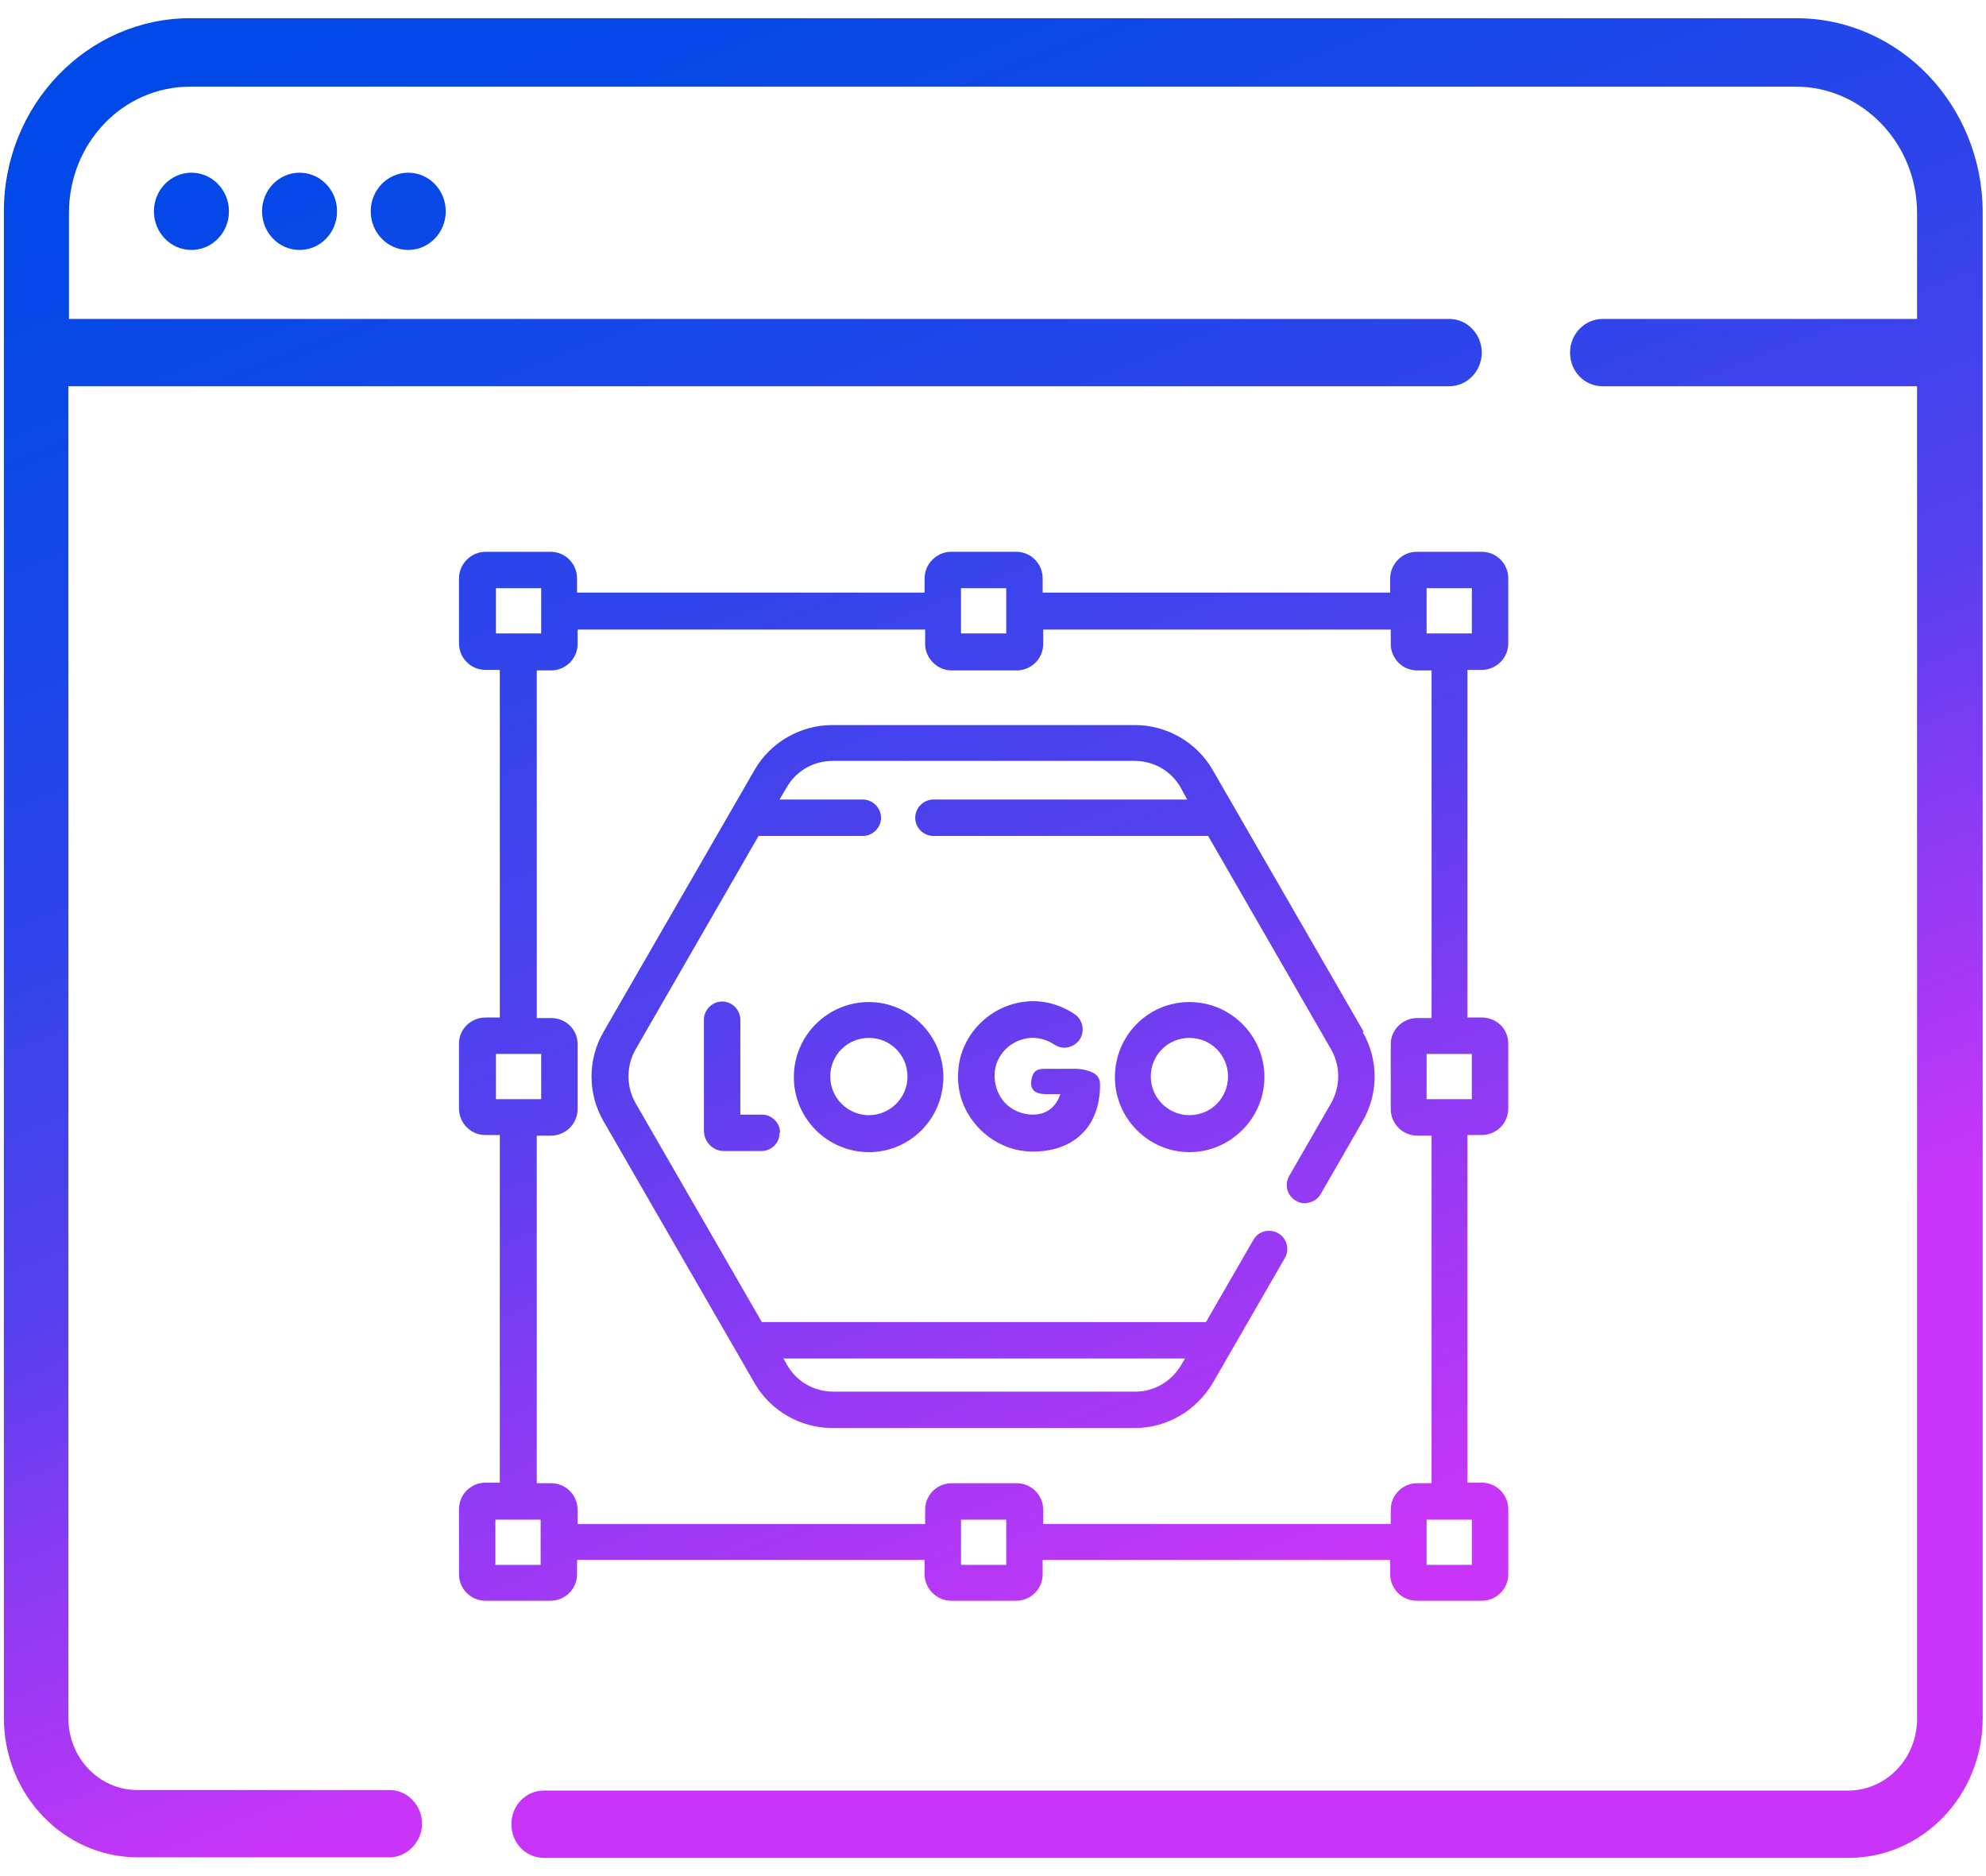 <?xml version="1.0" encoding="UTF-8"?>
<svg id="Layer_1" data-name="Layer 1" xmlns="http://www.w3.org/2000/svg" xmlns:xlink="http://www.w3.org/1999/xlink" viewBox="0 0 36 34">
  <defs>
    <style>
      .cls-1 {
        fill: url(#linear-gradient);
      }

      .cls-1, .cls-2, .cls-3, .cls-4, .cls-5, .cls-6, .cls-7, .cls-8, .cls-9, .cls-10 {
        stroke-width: 0px;
      }

      .cls-2 {
        fill: url(#linear-gradient-6);
      }

      .cls-3 {
        fill: url(#linear-gradient-5);
      }

      .cls-4 {
        fill: url(#linear-gradient-2);
      }

      .cls-5 {
        fill: url(#linear-gradient-7);
      }

      .cls-6 {
        fill: url(#linear-gradient-3);
      }

      .cls-7 {
        fill: url(#linear-gradient-9);
      }

      .cls-8 {
        fill: url(#linear-gradient-8);
      }

      .cls-9 {
        fill: url(#linear-gradient-10);
      }

      .cls-10 {
        fill: url(#linear-gradient-4);
      }
    </style>
    <linearGradient id="linear-gradient" x1="7.55" y1="-6.35" x2="21.81" y2="29.52" gradientUnits="userSpaceOnUse">
      <stop offset="0" stop-color="#0049e7"/>
      <stop offset=".11" stop-color="#0648e7"/>
      <stop offset=".26" stop-color="#1647e9"/>
      <stop offset=".46" stop-color="#3144eb"/>
      <stop offset=".66" stop-color="#5740ee"/>
      <stop offset=".79" stop-color="#883bf3"/>
      <stop offset=".98" stop-color="#c236f7"/>
      <stop offset="1" stop-color="#c835f8"/>
    </linearGradient>
    <linearGradient id="linear-gradient-2" x1="7.55" y1="-6.35" x2="21.81" y2="29.52" xlink:href="#linear-gradient"/>
    <linearGradient id="linear-gradient-3" x1="3.45" y1="-4.72" x2="17.71" y2="31.15" xlink:href="#linear-gradient"/>
    <linearGradient id="linear-gradient-4" x1="8.24" y1="-6.63" x2="22.5" y2="29.25" xlink:href="#linear-gradient"/>
    <linearGradient id="linear-gradient-5" x1="10.77" y1="-7.63" x2="25.03" y2="28.24" xlink:href="#linear-gradient"/>
    <linearGradient id="linear-gradient-6" x1="5.75" y1="-5.64" x2="20.01" y2="30.24" xlink:href="#linear-gradient"/>
    <linearGradient id="linear-gradient-7" x1="10.37" y1="-1.81" x2="21.77" y2="26.87" xlink:href="#linear-gradient"/>
    <linearGradient id="linear-gradient-8" x1="2.47" y1="1.33" x2="13.88" y2="30.01" xlink:href="#linear-gradient"/>
    <linearGradient id="linear-gradient-9" x1="4.17" y1=".65" x2="15.57" y2="29.34" xlink:href="#linear-gradient"/>
    <linearGradient id="linear-gradient-10" x1="5.86" y1="-.02" x2="17.27" y2="28.66" xlink:href="#linear-gradient"/>
  </defs>
  <g>
    <path class="cls-1" d="M26.86,12.14c.26,0,.48-.21.48-.48v-1.18c0-.26-.21-.48-.48-.48h-1.18c-.26,0-.48.22-.48.48v.26h-6.3v-.26c0-.26-.21-.48-.48-.48h-1.18c-.26,0-.48.22-.48.48v.26h-6.3v-.26c0-.26-.21-.48-.48-.48h-1.18c-.26,0-.48.22-.48.48v1.18c0,.26.21.48.48.48h.26v6.3h-.26c-.26,0-.48.21-.48.47v1.18c0,.26.21.48.48.48h.26v6.3h-.26c-.26,0-.48.21-.48.48v1.18c0,.26.21.48.48.48h1.18c.26,0,.48-.21.48-.48v-.26h6.3v.26c0,.26.22.48.48.48h1.18c.26,0,.48-.21.48-.48v-.26h6.3v.26c0,.26.21.48.48.48h1.18c.26,0,.48-.21.48-.48v-1.18c0-.26-.21-.48-.48-.48h-.26v-6.3h.26c.26,0,.48-.21.48-.48v-1.18c0-.26-.21-.47-.48-.47h-.26v-6.3h.26ZM17.42,10.66h.82v.82h-.82v-.82ZM8.99,11.48v-.82h.82v.82h-.82ZM8.99,19.92v-.82h.82v.82h-.82ZM9.8,28.36h-.82v-.82h.82v.82ZM18.24,28.36h-.82v-.82h.82v.82ZM25.21,27.36v.26h-6.3v-.26c0-.26-.21-.48-.48-.48h-1.18c-.26,0-.48.21-.48.48v.26h-6.3v-.26c0-.26-.21-.48-.48-.48h-.26v-6.3h.26c.26,0,.48-.21.48-.48v-1.18c0-.26-.21-.47-.48-.47h-.26v-6.3h.26c.26,0,.48-.21.48-.48v-.26h6.3v.26c0,.26.22.48.48.48h1.18c.26,0,.48-.21.48-.48v-.26h6.3v.26c0,.26.21.48.48.48h.26v6.3h-.26c-.26,0-.48.21-.48.47v1.18c0,.26.21.48.48.48h.26v6.3h-.26c-.26,0-.48.21-.48.48ZM25.86,28.36v-.82h.82v.82h-.82ZM26.68,19.1v.82h-.82v-.82h.82ZM25.86,11.48v-.82h.82v.82h-.82Z"/>
    <path class="cls-4" d="M24.72,18.7l-2.74-4.75c-.29-.5-.83-.81-1.41-.81h-5.48c-.58,0-1.12.31-1.41.81l-2.74,4.75c-.29.5-.29,1.12,0,1.62l2.74,4.75c.29.5.83.81,1.41.81h5.48c.58,0,1.11-.31,1.41-.81l1.31-2.27c.09-.15.04-.36-.12-.45-.16-.09-.36-.04-.45.12l-.86,1.49h-8.05l-2.29-3.97c-.17-.3-.17-.67,0-.97l2.23-3.87h1.89c.18,0,.33-.15.33-.33s-.15-.33-.33-.33h-1.51l.13-.22c.17-.3.49-.48.83-.48h5.48c.34,0,.66.18.83.48l.12.22h-4.6c-.18,0-.33.15-.33.33s.15.33.33.33h4.98l2.23,3.87c.17.3.17.67,0,.97l-.76,1.32c-.09.16-.04.36.12.45.08.05.17.06.25.03.09-.02.16-.08.2-.15l.76-1.32c.29-.5.29-1.12,0-1.62ZM21.48,24.62l-.07.12c-.18.3-.49.48-.83.48h-5.48c-.34,0-.66-.18-.83-.48l-.07-.12h7.29Z"/>
    <path class="cls-6" d="M14.13,20.53c0,.09-.03.17-.09.23-.06.06-.15.1-.23.1h-.69c-.2,0-.36-.17-.36-.37v-2.01c0-.18.15-.33.33-.33s.33.15.33.33v1.72h.39c.18,0,.33.15.33.32Z"/>
    <path class="cls-10" d="M19.94,19.7c-.02.77-.52,1.17-1.22,1.17-.37,0-.73-.16-.99-.44-.26-.28-.39-.64-.36-1.02.04-.66.58-1.2,1.24-1.26.31-.03.62.06.87.23.15.1.19.31.09.46-.05.07-.12.12-.21.14-.09.02-.17,0-.25-.05-.13-.09-.29-.13-.44-.12-.34.03-.62.3-.64.64-.01.2.05.38.18.53.13.14.32.22.51.22.3,0,.44-.19.5-.37h-.23c-.18,0-.34-.04-.29-.28.04-.19.15-.18.33-.18h.48c.1,0,.29.04.36.11.07.07.07.12.07.21Z"/>
    <path class="cls-3" d="M21.56,18.16c-.75,0-1.35.61-1.35,1.36s.61,1.36,1.35,1.36,1.36-.61,1.36-1.36-.61-1.36-1.36-1.36ZM21.56,20.21c-.38,0-.7-.31-.7-.7s.31-.7.7-.7.7.31.7.7-.31.7-.7.7Z"/>
    <path class="cls-2" d="M15.75,18.16c-.75,0-1.36.61-1.36,1.36s.61,1.36,1.36,1.36,1.35-.61,1.35-1.36-.61-1.36-1.35-1.36ZM15.75,20.21c-.38,0-.7-.31-.7-.7s.31-.7.7-.7.7.31.7.7-.32.7-.7.7Z"/>
  </g>
  <path class="cls-5" d="M35.94,3.85v27.29c0,1.4-1.09,2.53-2.43,2.53H9.86c-.33,0-.59-.27-.59-.61s.26-.61.59-.61h23.64c.69,0,1.25-.58,1.25-1.3V7h-5.7c-.33,0-.59-.27-.59-.61s.27-.61.59-.61h5.7v-1.92c0-1.26-.99-2.29-2.2-2.29H3.45c-1.22,0-2.2,1.02-2.2,2.29v1.92h25.02c.33,0,.59.28.59.61s-.26.61-.59.61H1.24v24.14c0,.72.56,1.3,1.25,1.3h4.57c.33,0,.59.28.59.61s-.27.61-.59.61H2.5c-1.34,0-2.43-1.13-2.43-2.53V3.85C.06,1.91,1.58.33,3.45.33h29.11c1.87,0,3.38,1.58,3.38,3.52Z"/>
  <g>
    <ellipse class="cls-8" cx="3.47" cy="3.83" rx=".68" ry=".7"/>
    <ellipse class="cls-7" cx="5.43" cy="3.83" rx=".68" ry=".7"/>
    <ellipse class="cls-9" cx="7.4" cy="3.83" rx=".68" ry=".7"/>
  </g>
</svg>